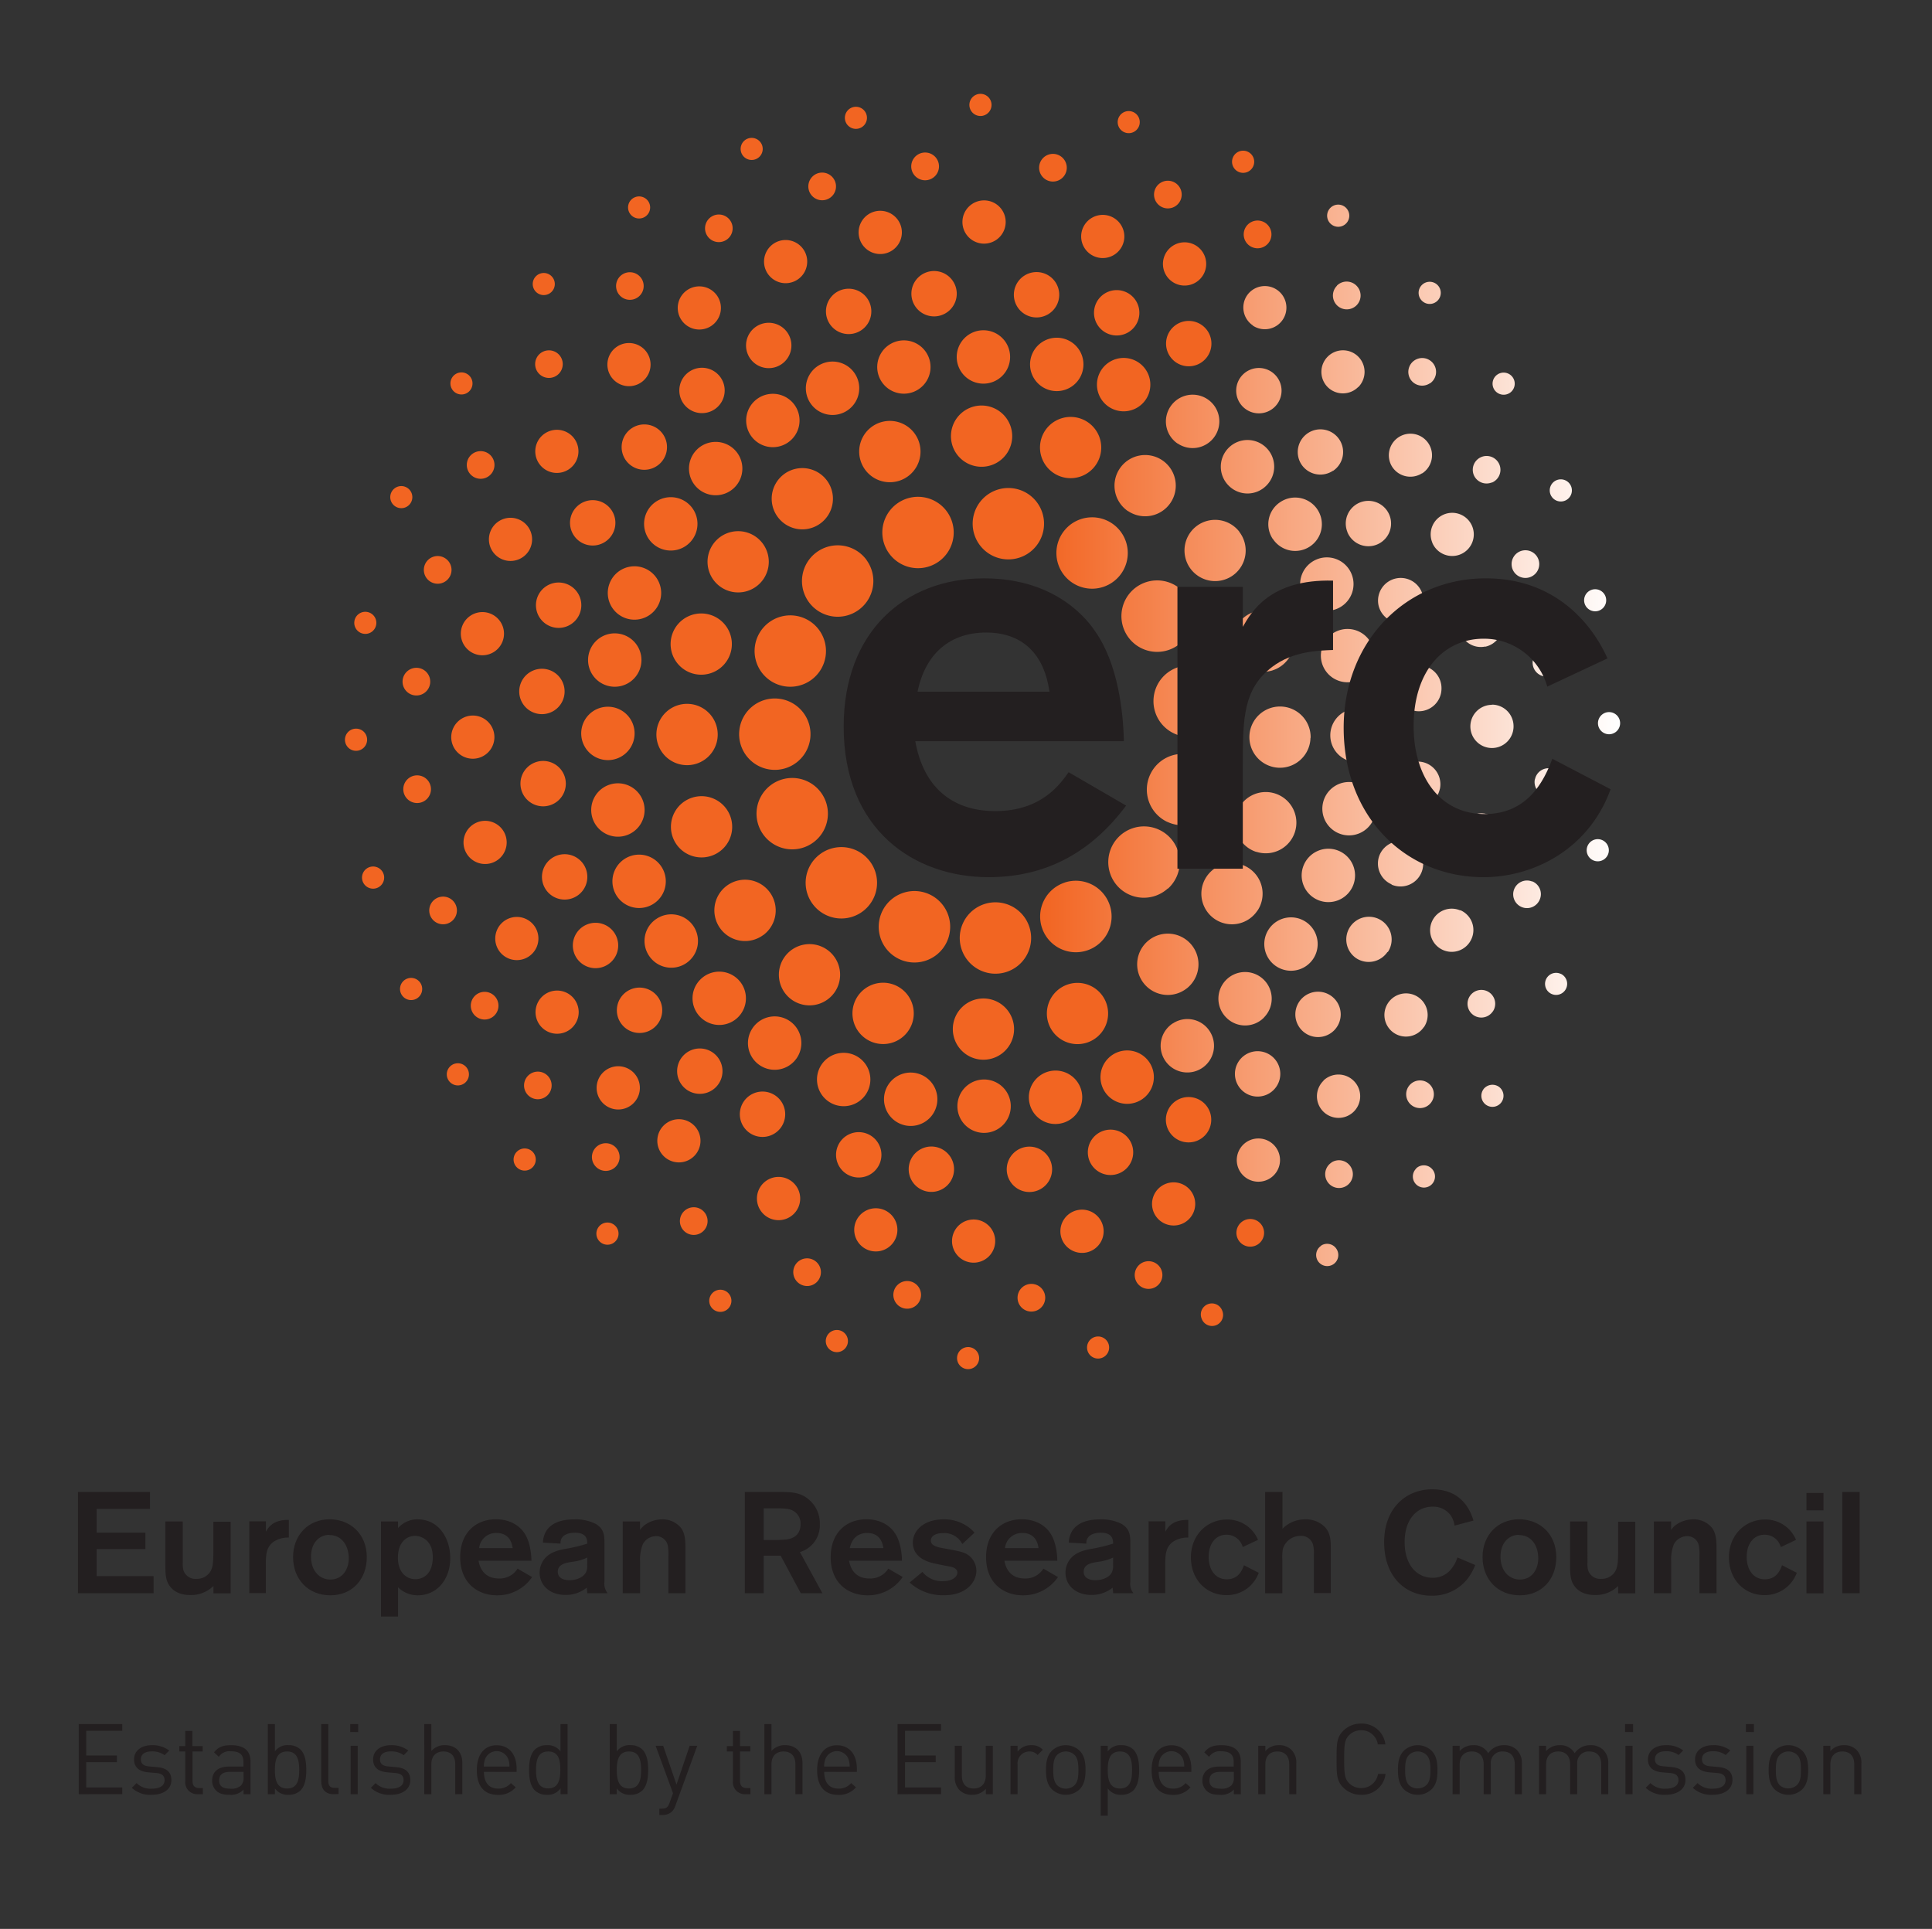 <svg xmlns="http://www.w3.org/2000/svg" xmlns:xlink="http://www.w3.org/1999/xlink" viewBox="0 0 511.01 510.16"><rect x="0" y="0" width="511.01" height="510.16" fill="#333333" stroke="none"/><defs><style>.cls-1{fill:url(#linear-gradient);}.cls-2{fill:#f26522;}.cls-3{fill:#231f20;}</style><linearGradient id="linear-gradient" x1="275.54" y1="194.47" x2="428.51" y2="194.47" gradientUnits="userSpaceOnUse"><stop offset="0" stop-color="#f26522"/><stop offset="1" stop-color="#fff"/></linearGradient></defs><title>READCHINA logos</title><g id="Layer_15" data-name="Layer 15"><path id="SVGID" class="cls-1" d="M296.06,152.36a9.44,9.44,0,1,0-13.3,1.11,9.44,9.44,0,0,0,13.3-1.11M310,171.55a9.45,9.45,0,1,0-12.53-4.66A9.44,9.44,0,0,0,310,171.55Zm4.63,4.45a9.44,9.44,0,1,0,9.34,9.54A9.43,9.43,0,0,0,314.59,176Zm-5.87,41.37a9.44,9.44,0,1,0-4.52-12.56A9.44,9.44,0,0,0,308.72,217.37Zm.15,17.67a9.45,9.45,0,1,0-13.33-.68A9.42,9.42,0,0,0,308.87,235Zm-27.24-1.63a9.45,9.45,0,1,0,11.89,6.1A9.45,9.45,0,0,0,281.63,233.41Zm32.24,28a8.11,8.11,0,1,0-11.38-1.33A8.1,8.1,0,0,0,313.87,261.43Zm32.75-66.27a8.1,8.1,0,1,0-8.27,7.92A8.09,8.09,0,0,0,346.62,195.16Zm-14.36,30.15a8.1,8.1,0,1,0-5.21-10.22A8.1,8.1,0,0,0,332.26,225.31Zm.34,15.51a8.1,8.1,0,1,0-11.22,2.35A8.09,8.09,0,0,0,332.6,240.82Zm4-63.52a8.1,8.1,0,1,0-10.19-5.22A8.11,8.11,0,0,0,336.62,177.3Zm-8.84-36.65A8.1,8.1,0,1,0,326.35,152,8.09,8.09,0,0,0,327.78,140.65Zm-29.43-5.46A8.1,8.1,0,1,0,296.12,124,8.12,8.12,0,0,0,298.35,135.19Zm13.13-17.87a7.06,7.06,0,1,0-1.9-9.8A7.06,7.06,0,0,0,311.48,117.32Zm23.46,11.12a7.06,7.06,0,1,0-10,0A7,7,0,0,0,334.94,128.44Zm1.69,14.08a7.06,7.06,0,1,0,2.08-9.77A7,7,0,0,0,336.63,142.52ZM348.15,148a7.06,7.06,0,1,0,9.28,3.69A7.05,7.05,0,0,0,348.15,148Zm1.4,27a7.05,7.05,0,1,0,5.29-8.47A7.06,7.06,0,0,0,349.55,175ZM366,194.56a7.07,7.07,0,1,0-7.13,7A7.07,7.07,0,0,0,366,194.56Zm-2.27,20.76a7.06,7.06,0,1,0-8.35,5.48A7.06,7.06,0,0,0,363.73,215.32Zm-15.08,22.74a7.06,7.06,0,1,0-3.83-9.21A7.05,7.05,0,0,0,348.65,238.06Zm-1.36,15.61a7.06,7.06,0,1,0-9.82,1.84A7.06,7.06,0,0,0,347.29,253.67Zm-13,15.46a7.05,7.05,0,1,0-10-.05A7,7,0,0,0,334.32,269.13Zm-24.07,1.53A7.06,7.06,0,1,0,320,272.8,7,7,0,0,0,310.25,270.66Zm27-163.1a6,6,0,1,0-8.5,0A6,6,0,0,0,337.22,107.56Zm15.34,17a6,6,0,1,0-8.33-1.72A6,6,0,0,0,352.56,124.51Zm3.82,16.18a6,6,0,1,0,3.3-7.83A6,6,0,0,0,356.38,140.69Zm15.29,24a6,6,0,1,0-7.07-4.72A6,6,0,0,0,371.67,164.66Zm3.6,11.38a6,6,0,1,0,6,6.06A6,6,0,0,0,375.27,176Zm5.56,32.63a6,6,0,1,0-7.19,4.52A6,6,0,0,0,380.83,208.67Zm-12.77,25.22a6,6,0,1,0-3.13-7.91A6,6,0,0,0,368.06,233.89Zm-1,17.86a6,6,0,1,0-8.35,1.6A6,6,0,0,0,367,251.75ZM352.79,272.6a6,6,0,1,0-8.5-.15A6,6,0,0,0,352.79,272.6ZM329.36,279a6,6,0,1,0,8.32,1.78A6,6,0,0,0,329.36,279Zm2-192.89a5.71,5.71,0,1,0-1.56-7.92A5.72,5.72,0,0,0,331.36,86.06Zm27.9,16.28a5.71,5.71,0,1,0-8.09,0A5.72,5.72,0,0,0,359.26,102.34Zm16.88,22.83a5.71,5.71,0,1,0-7.89-1.72A5.73,5.73,0,0,0,376.14,125.17Zm2.69,18.31a5.71,5.71,0,1,0,3.08-7.46A5.71,5.71,0,0,0,378.83,143.48Zm14,27.52a5.72,5.72,0,1,0-6.77-4.43A5.74,5.74,0,0,0,392.84,171Zm1.74,15.37a5.71,5.71,0,1,0,5.76,5.67A5.7,5.7,0,0,0,394.58,186.37Zm-3.91,40a5.71,5.71,0,1,0-4.42-6.76A5.71,5.71,0,0,0,390.67,226.35Zm-4.44,14.37a5.71,5.71,0,1,0,3,7.5A5.71,5.71,0,0,0,386.23,240.72Zm-9.59,30.87a5.72,5.72,0,1,0-7.93,1.54A5.71,5.71,0,0,0,376.64,271.59Zm-26.56,14.17a5.72,5.72,0,1,0,8.08.13A5.74,5.74,0,0,0,350.08,285.76ZM329.77,302a5.72,5.72,0,1,0,7.89,1.74A5.73,5.73,0,0,0,329.77,302ZM356.36,58.72a2.93,2.93,0,1,0-4.07.74A2.92,2.92,0,0,0,356.36,58.72Zm23.86,20.81a2.93,2.93,0,1,0-4.14,0A2.92,2.92,0,0,0,380.22,79.53Zm19.11,24.39a2.93,2.93,0,1,0-4.06-.82A2.95,2.95,0,0,0,399.33,103.92ZM411.71,127a2.93,2.93,0,1,0,3.83,1.59A2.94,2.94,0,0,0,411.71,127Zm10.81,34.62a2.92,2.92,0,1,0-3.46-2.25A2.93,2.93,0,0,0,422.52,161.62Zm3,26.72a2.93,2.93,0,1,0,3,2.9A2.93,2.93,0,0,0,425.55,188.34ZM423.17,222a2.93,2.93,0,1,0,2.31,3.44A2.94,2.94,0,0,0,423.17,222Zm-10.41,35.55a2.92,2.92,0,1,0,1.49,3.86A2.92,2.92,0,0,0,412.76,257.53Zm-20.39,30.55a2.93,2.93,0,1,0,4.09-.66A3,3,0,0,0,392.37,288.08Zm-17.82,21a2.93,2.93,0,1,0,4.15,0A2.92,2.92,0,0,0,374.55,309.05Zm-25.1,20.38a2.93,2.93,0,1,0,4.05.85A2.93,2.93,0,0,0,349.45,329.43Zm4.18-253.91a3.66,3.66,0,1,0,5.17,0A3.65,3.65,0,0,0,353.63,75.52Zm24.57,25.85a3.67,3.67,0,1,0-5.07-1A3.67,3.67,0,0,0,378.2,101.37Zm16.38,26.23a3.66,3.66,0,1,0-4.76-2A3.66,3.66,0,0,0,394.58,127.6Zm5.3,22.27a3.66,3.66,0,1,0,2.86-4.31A3.65,3.65,0,0,0,399.88,149.87Zm9.08,21.7a3.66,3.66,0,0,0,.16,7.32,3.66,3.66,0,1,0-.16-7.32Zm-3,34.53a3.66,3.66,0,1,0,4.28-2.9A3.64,3.64,0,0,0,406,206.1Zm-.7,27a3.65,3.65,0,1,0,2,4.77A3.64,3.64,0,0,0,405.27,233.1Zm-10.42,34.39a3.66,3.66,0,1,0-5.1.95A3.65,3.65,0,0,0,394.85,267.49ZM378.18,292a3.66,3.66,0,1,0-5.18,0A3.66,3.66,0,0,0,378.18,292Zm-26,15.48a3.66,3.66,0,1,0,5.06,1.08A3.66,3.66,0,0,0,352.16,307.46Z"/><path class="cls-2" d="M275.8,141.05a9.44,9.44,0,1,1-6.55-11.63,9.44,9.44,0,0,1,6.55,11.63"/><path class="cls-2" d="M253.89,247.23a9.44,9.44,0,1,1,8.55,10.26,9.45,9.45,0,0,1-8.55-10.26"/><path class="cls-2" d="M233.51,240.71a9.45,9.45,0,1,1,3.94,12.76,9.45,9.45,0,0,1-3.94-12.76"/><path class="cls-2" d="M216.66,226.1a9.44,9.44,0,1,1-1.51,13.26,9.42,9.42,0,0,1,1.51-13.26"/><path class="cls-2" d="M207.11,206.08a9.44,9.44,0,1,1-6.69,11.56,9.44,9.44,0,0,1,6.69-11.56"/><path class="cls-2" d="M206.18,184.82a9.44,9.44,0,1,1-10.6,8.11,9.43,9.43,0,0,1,10.6-8.11"/><path class="cls-2" d="M213.92,164.12a9.44,9.44,0,1,1-13,3.24,9.44,9.44,0,0,1,13-3.24"/><path class="cls-2" d="M229.25,148.2A9.44,9.44,0,1,1,216.07,146a9.44,9.44,0,0,1,13.18,2.17"/><path class="cls-2" d="M252.12,139.26a9.44,9.44,0,1,1-10.88-7.73,9.44,9.44,0,0,1,10.88,7.73"/><path class="cls-2" d="M268.22,272.18a8.1,8.1,0,1,1-8.11-8.1,8.11,8.11,0,0,1,8.11,8.1"/><path class="cls-2" d="M292.68,265.5a8.1,8.1,0,1,1-10.24-5.13,8.1,8.1,0,0,1,10.24,5.13"/><path class="cls-2" d="M251.53,115.1a8.1,8.1,0,1,1,7.83,8.35,8.09,8.09,0,0,1-7.83-8.35"/><path class="cls-2" d="M275.5,115.78a8.1,8.1,0,1,1,5.1,10.27,8.11,8.11,0,0,1-5.1-10.27"/><path class="cls-2" d="M227.62,121.84a8.11,8.11,0,1,1,10.14,5.34,8.1,8.1,0,0,1-10.14-5.34"/><path class="cls-2" d="M205.75,136.79a8.1,8.1,0,1,1,11.34,1.58,8.09,8.09,0,0,1-11.34-1.58"/><path class="cls-2" d="M182.81,178a8.1,8.1,0,1,1,10.32-5,8.11,8.11,0,0,1-10.32,5"/><path class="cls-2" d="M190.65,155.26a8.1,8.1,0,1,1,11.27-2.09,8.1,8.1,0,0,1-11.27,2.09"/><path class="cls-2" d="M181.43,202.37a8.11,8.11,0,1,1,8.4-7.81,8.1,8.1,0,0,1-8.4,7.81"/><path class="cls-2" d="M187.84,226.45a8.1,8.1,0,1,1,5.49-10.06,8.09,8.09,0,0,1-5.49,10.06"/><path class="cls-2" d="M201.87,247.31A8.11,8.11,0,1,1,203.61,236a8.12,8.12,0,0,1-1.74,11.33"/><path class="cls-2" d="M241.2,270.81a8.11,8.11,0,1,1-4.83-10.4,8.12,8.12,0,0,1,4.83,10.4"/><path class="cls-2" d="M220.72,262.49a8.1,8.1,0,1,1-1.92-11.29,8.11,8.11,0,0,1,1.92,11.29"/><path class="cls-2" d="M267.17,94.41a7.06,7.06,0,1,1-7.06-7.06,7.05,7.05,0,0,1,7.06,7.06"/><path class="cls-2" d="M286.43,97.77a7.06,7.06,0,1,1-5.53-8.31,7.05,7.05,0,0,1,5.53,8.31"/><path class="cls-2" d="M303.75,104.37a7.06,7.06,0,1,1-3.91-9.19,7.06,7.06,0,0,1,3.91,9.19"/><path class="cls-2" d="M160.73,186.92a7.06,7.06,0,1,1-7,7.11,7.05,7.05,0,0,1,7-7.11"/><path class="cls-2" d="M163.93,167.64a7.06,7.06,0,1,1-8.26,5.6,7.05,7.05,0,0,1,8.26-5.6"/><path class="cls-2" d="M170.41,150.27a7.06,7.06,0,1,1-9.17,4,7.05,7.05,0,0,1,9.17-4"/><path class="cls-2" d="M181.31,132.66a7.06,7.06,0,1,1-9.78,2,7.07,7.07,0,0,1,9.78-2"/><path class="cls-2" d="M194.25,118.9a7.06,7.06,0,1,1-10,.09,7.07,7.07,0,0,1,10-.09"/><path class="cls-2" d="M210.31,107.32a7.06,7.06,0,1,1-9.78-2,7.07,7.07,0,0,1,9.78,2"/><path class="cls-2" d="M226.67,99.85a7.06,7.06,0,1,1-9.31-3.62,7.05,7.05,0,0,1,9.31,3.62"/><path class="cls-2" d="M245.93,95.43a7.05,7.05,0,1,1-8.51-5.21,7.05,7.05,0,0,1,8.51,5.21"/><path class="cls-2" d="M253.23,292.63a7.06,7.06,0,1,1,7.1,7,7.05,7.05,0,0,1-7.1-7"/><path class="cls-2" d="M233.94,289.41a7.06,7.06,0,1,1,5.6,8.26,7.08,7.08,0,0,1-5.6-8.26"/><path class="cls-2" d="M216.58,282.93a7.06,7.06,0,1,1,4,9.16,7.07,7.07,0,0,1-4-9.16"/><path class="cls-2" d="M199,272a7.06,7.06,0,1,1,2,9.77,7.05,7.05,0,0,1-2-9.77"/><path class="cls-2" d="M185.23,259.08a7.05,7.05,0,1,1,.09,10,7,7,0,0,1-.09-10"/><path class="cls-2" d="M173.66,243a7.06,7.06,0,1,1-2,9.77,7,7,0,0,1,2-9.77"/><path class="cls-2" d="M166.19,226.64a7.06,7.06,0,1,1-3.61,9.3,7.06,7.06,0,0,1,3.61-9.3"/><path class="cls-2" d="M161.78,207.37a7.06,7.06,0,1,1-5.21,8.51,7.06,7.06,0,0,1,5.21-8.51"/><path class="cls-2" d="M291.63,287.63a7.06,7.06,0,1,1,9.25,3.76,7.05,7.05,0,0,1-9.25-3.76"/><path class="cls-2" d="M272.3,291.76a7.06,7.06,0,1,1,8.43,5.34,7,7,0,0,1-8.43-5.34"/><path class="cls-2" d="M253.06,77.68a6,6,0,1,1-6-6,6,6,0,0,1,6,6"/><path class="cls-2" d="M280,79.36a6,6,0,1,1-4.45-7.24A6,6,0,0,1,280,79.36"/><path class="cls-2" d="M300.83,85.2a6,6,0,1,1-3-7.94,6,6,0,0,1,3,7.94"/><path class="cls-2" d="M319.37,94.27a6,6,0,1,1-1.57-8.35,6,6,0,0,1,1.57,8.35"/><path class="cls-2" d="M308.81,298.4a6,6,0,1,1,7.84,3.3,6,6,0,0,1-7.84-3.3"/><path class="cls-2" d="M287.84,305.92a6,6,0,1,1,7.06,4.74,6,6,0,0,1-7.06-4.74"/><path class="cls-2" d="M266.28,309.27a6,6,0,1,1,6.05,6,6,6,0,0,1-6.05-6"/><path class="cls-2" d="M240.49,307.94a6,6,0,1,1,4.57,7.16,6,6,0,0,1-4.57-7.16"/><path class="cls-2" d="M221.58,303.17a6,6,0,1,1,3.31,7.83,6,6,0,0,1-3.31-7.83"/><path class="cls-2" d="M196.82,291.19a6,6,0,1,1,1.37,8.39,6,6,0,0,1-1.37-8.39"/><path class="cls-2" d="M180.92,279a6,6,0,1,1-.1,8.51,6,6,0,0,1,.1-8.51"/><path class="cls-2" d="M165.88,262.18a6,6,0,1,1-1.73,8.33,6,6,0,0,1,1.73-8.33"/><path class="cls-2" d="M155.18,244.54a6,6,0,1,1-3.18,7.89,6,6,0,0,1,3.18-7.89"/><path class="cls-2" d="M148,226.08a6,6,0,1,1-4.49,7.23,6,6,0,0,1,4.49-7.23"/><path class="cls-2" d="M143.6,201.26a6,6,0,1,1-5.94,6.09,6,6,0,0,1,5.94-6.09"/><path class="cls-2" d="M144.53,177a6,6,0,1,1-7.08,4.72,6,6,0,0,1,7.08-4.72"/><path class="cls-2" d="M150.09,154.54a6,6,0,1,1-7.87,3.22,6,6,0,0,1,7.87-3.22"/><path class="cls-2" d="M160.17,133.34a6,6,0,1,1-8.36,1.57,6,6,0,0,1,8.36-1.57"/><path class="cls-2" d="M174.76,114.11a6,6,0,1,1-8.49-.19,6,6,0,0,1,8.49.19"/><path class="cls-2" d="M190.71,100a6,6,0,1,1-8.32-1.75,6,6,0,0,1,8.32,1.75"/><path class="cls-2" d="M208.87,89.07A6,6,0,1,1,201,85.84a6,6,0,0,1,7.87,3.23"/><path class="cls-2" d="M230.35,81.19a6,6,0,1,1-7.08-4.71,6,6,0,0,1,7.08,4.71"/><path class="cls-2" d="M238.43,60.34a5.72,5.72,0,1,1-6.73-4.48,5.73,5.73,0,0,1,6.73,4.48"/><path class="cls-2" d="M266,58.76A5.72,5.72,0,1,1,260.29,53,5.71,5.71,0,0,1,266,58.76"/><path class="cls-2" d="M297.22,63.91A5.71,5.71,0,1,1,293.05,57a5.72,5.72,0,0,1,4.17,6.92"/><path class="cls-2" d="M318.57,72.07a5.72,5.72,0,1,1-3-7.52,5.72,5.72,0,0,1,3,7.52"/><path class="cls-2" d="M305.12,320.54a5.71,5.71,0,1,1,7.43,3.18,5.72,5.72,0,0,1-7.43-3.18"/><path class="cls-2" d="M280.58,326.77a5.72,5.72,0,1,1,6.7,4.5,5.73,5.73,0,0,1-6.7-4.5"/><path class="cls-2" d="M251.81,328.13a5.71,5.71,0,1,1,5.6,5.83,5.71,5.71,0,0,1-5.6-5.83"/><path class="cls-2" d="M226.07,324.07a5.71,5.71,0,1,1,4.38,6.79,5.72,5.72,0,0,1-4.38-6.79"/><path class="cls-2" d="M200.69,314.7a5.72,5.72,0,1,1,2.93,7.53,5.72,5.72,0,0,1-2.93-7.53"/><path class="cls-2" d="M175,298.3a5.71,5.71,0,1,1,1.15,8,5.71,5.71,0,0,1-1.15-8"/><path class="cls-2" d="M159.52,283.64a5.72,5.72,0,1,1-.11,8.06,5.73,5.73,0,0,1,.11-8.06"/><path class="cls-2" d="M144.23,262.92a5.71,5.71,0,1,1-1.66,7.9,5.73,5.73,0,0,1,1.66-7.9"/><path class="cls-2" d="M134.4,243a5.71,5.71,0,1,1-2.93,7.52A5.72,5.72,0,0,1,134.4,243"/><path class="cls-2" d="M127.08,217.23a5.71,5.71,0,1,1-4.35,6.8,5.73,5.73,0,0,1,4.35-6.8"/><path class="cls-2" d="M125,189.25a5.71,5.71,0,1,1-5.65,5.75,5.73,5.73,0,0,1,5.65-5.75"/><path class="cls-2" d="M128.72,162a5.71,5.71,0,1,1-6.72,4.47,5.71,5.71,0,0,1,6.72-4.47"/><path class="cls-2" d="M137.21,137.38a5.71,5.71,0,1,1-7.46,3.1,5.71,5.71,0,0,1,7.46-3.1"/><path class="cls-2" d="M150.45,114.62a5.71,5.71,0,1,1-7.92,1.6,5.74,5.74,0,0,1,7.92-1.6"/><path class="cls-2" d="M170.49,92.48a5.71,5.71,0,1,1-8.07-.18,5.73,5.73,0,0,1,8.07.18"/><path class="cls-2" d="M189.73,78.29a5.71,5.71,0,1,1-7.92-1.6,5.72,5.72,0,0,1,7.92,1.6"/><path class="cls-2" d="M213.07,67a5.71,5.71,0,1,1-7.45-3.09A5.72,5.72,0,0,1,213.07,67"/><path class="cls-2" d="M248.36,44a3.67,3.67,0,1,1-3.66-3.66A3.66,3.66,0,0,1,248.36,44"/><path class="cls-2" d="M262.26,27.75a2.93,2.93,0,1,1-2.93-2.93,2.93,2.93,0,0,1,2.93,2.93"/><path class="cls-2" d="M301.38,33a2.92,2.92,0,1,1-2.15-3.54A2.93,2.93,0,0,1,301.38,33"/><path class="cls-2" d="M331.47,44A2.93,2.93,0,1,1,330,40.11,2.93,2.93,0,0,1,331.47,44"/><path class="cls-2" d="M317.84,348.78a2.92,2.92,0,1,1,5.44-2.12,2.92,2.92,0,1,1-5.44,2.12"/><path class="cls-2" d="M287.57,356.92a2.92,2.92,0,1,1,3.4,2.35,2.91,2.91,0,0,1-3.4-2.35"/><path class="cls-2" d="M253.14,359.12a2.92,2.92,0,1,1,2.85,3,2.92,2.92,0,0,1-2.85-3"/><path class="cls-2" d="M218.5,354a2.93,2.93,0,1,1,2.16,3.54A2.93,2.93,0,0,1,218.5,354"/><path class="cls-2" d="M187.87,342.81a2.93,2.93,0,1,1,1.42,3.89,2.92,2.92,0,0,1-1.42-3.89"/><path class="cls-2" d="M158.33,324.52a2.91,2.91,0,0,1,4.09-.59,2.93,2.93,0,1,1-4.09.59"/><path class="cls-2" d="M136.79,304.53a2.93,2.93,0,1,1-.16,4.14,2.91,2.91,0,0,1,.16-4.14"/><path class="cls-2" d="M119.51,281.69a2.93,2.93,0,1,1-.86,4.06,2.93,2.93,0,0,1,.86-4.06"/><path class="cls-2" d="M107.54,258.9a2.93,2.93,0,1,1-1.48,3.86,2.92,2.92,0,0,1,1.48-3.86"/><path class="cls-2" d="M98,229.26a2.93,2.93,0,1,1-2.17,3.52A2.93,2.93,0,0,1,98,229.26"/><path class="cls-2" d="M94.1,192.72a2.9,2.9,0,0,1,3,2.89,2.93,2.93,0,1,1-3-2.89"/><path class="cls-2" d="M97.14,161.86a2.92,2.92,0,1,1-3.39,2.36,2.91,2.91,0,0,1,3.39-2.36"/><path class="cls-2" d="M107.25,128.78a2.92,2.92,0,1,1-3.81,1.6,2.92,2.92,0,0,1,3.81-1.6"/><path class="cls-2" d="M123.7,99a2.92,2.92,0,1,1-4.07.79A2.92,2.92,0,0,1,123.7,99"/><path class="cls-2" d="M145.92,73.09a2.92,2.92,0,1,1-4.13-.06,2.91,2.91,0,0,1,4.13.06"/><path class="cls-2" d="M171.48,53.26a2.92,2.92,0,1,1-4-.86,2.93,2.93,0,0,1,4,.86"/><path class="cls-2" d="M201.54,38.33a2.92,2.92,0,1,1-3.79-1.66,2.93,2.93,0,0,1,3.79,1.66"/><path class="cls-2" d="M229.25,30.58a2.92,2.92,0,1,1-3.44-2.28,2.92,2.92,0,0,1,3.44,2.28"/><path class="cls-2" d="M282.07,45.18a3.66,3.66,0,1,1-2.75-4.39,3.67,3.67,0,0,1,2.75,4.39"/><path class="cls-2" d="M312.22,53a3.66,3.66,0,1,1-1.78-4.86A3.67,3.67,0,0,1,312.22,53"/><path class="cls-2" d="M335.65,64.08a3.67,3.67,0,1,1-.92-5.09,3.67,3.67,0,0,1,.92,5.09"/><path class="cls-2" d="M327.3,327.45a3.66,3.66,0,1,1,4.78,2,3.66,3.66,0,0,1-4.78-2"/><path class="cls-2" d="M300.2,337.94a3.66,3.66,0,1,1,4.31,2.88,3.65,3.65,0,0,1-4.31-2.88"/><path class="cls-2" d="M269.14,343.18a3.66,3.66,0,1,1,3.6,3.71,3.65,3.65,0,0,1-3.6-3.71"/><path class="cls-2" d="M236.39,341.62a3.66,3.66,0,1,1,2.7,4.41,3.66,3.66,0,0,1-2.7-4.41"/><path class="cls-2" d="M210.12,335a3.66,3.66,0,1,1,6.7,2.95,3.63,3.63,0,0,1-4.81,1.87,3.67,3.67,0,0,1-1.89-4.82"/><path class="cls-2" d="M180.55,320.79a3.66,3.66,0,1,1,.78,5.12,3.65,3.65,0,0,1-.78-5.12"/><path class="cls-2" d="M157.74,303.34a3.66,3.66,0,1,1-.2,5.17,3.65,3.65,0,0,1,.2-5.17"/><path class="cls-2" d="M140.3,284a3.65,3.65,0,1,1-1.11,5.06A3.66,3.66,0,0,1,140.3,284"/><path class="cls-2" d="M126.75,262.62a3.66,3.66,0,1,1-1.93,4.81,3.66,3.66,0,0,1,1.93-4.81"/><path class="cls-2" d="M116.39,237.23a3.66,3.66,0,1,1-2.77,4.36,3.67,3.67,0,0,1,2.77-4.36"/><path class="cls-2" d="M110.33,205.07a3.66,3.66,0,1,1-3.66,3.67,3.66,3.66,0,0,1,3.66-3.67"/><path class="cls-2" d="M110.83,176.69a3.66,3.66,0,1,1-4.29,2.91,3.67,3.67,0,0,1,4.29-2.91"/><path class="cls-2" d="M117.15,147.34a3.66,3.66,0,1,1-4.77,2,3.65,3.65,0,0,1,4.77-2"/><path class="cls-2" d="M129.16,119.93a3.66,3.66,0,1,1-5.07,1,3.68,3.68,0,0,1,5.07-1"/><path class="cls-2" d="M147.83,93.78a3.65,3.65,0,1,1-5.17-.1,3.66,3.66,0,0,1,5.17.1"/><path class="cls-2" d="M169.67,73.67a3.65,3.65,0,1,1-5-1.12,3.66,3.66,0,0,1,5,1.12"/><path class="cls-2" d="M193.51,59a3.65,3.65,0,1,1-4.74-2,3.65,3.65,0,0,1,4.74,2"/><path class="cls-2" d="M221.06,48.63a3.66,3.66,0,1,1-4.28-2.92,3.67,3.67,0,0,1,4.28,2.92"/><path class="cls-3" d="M297.86,213.07C288.61,225.44,276.68,232,261.47,232c-19.53,0-38.32-12.38-38.32-39.82,0-25.05,16.1-39.22,37.13-39.22,19.68,0,27.88,11.78,29.38,14,6.11,8.65,7.46,21.62,7.6,29.08H242.09c2.09,11.78,9.39,18.48,21.17,18.48,12.23,0,17.15-7.15,19.39-10.28Zm-20.28-30.13c-1.65-11.63-8.8-15.65-16.71-15.65-9.54,0-16.1,5.52-18.18,15.65Z"/><path class="cls-3" d="M328.72,155.21v10.58c2.24-3.87,7.16-12.67,23.87-12.22v18.34c-3.88.15-10.59.3-16.11,4.48-7.6,5.81-7.76,13.41-7.76,25.79v27.59H311.43V155.21Z"/><path class="cls-3" d="M409.25,181.6a17.37,17.37,0,0,0-16.85-12.67c-10.29,0-18.5,8.2-18.5,23.11,0,13.42,7,23.26,18.8,23.26,11.33,0,15.65-8.64,17.89-14.61L426,208.74C420.14,224.85,405.37,232,392.4,232c-20.73,0-37-16-37-39.52,0-22.82,16.4-39.52,37.58-39.52,18.78,0,28.33,12.53,32.2,21.18Z"/><polyline class="cls-3" points="25.56 399.08 25.56 405.37 38.46 405.37 38.46 409.7 25.56 409.7 25.56 416.87 40.62 416.87 40.62 421.38 20.63 421.38 20.63 394.6 39.68 394.6 39.68 399.08 25.56 399.08"/><path class="cls-3" d="M61,402.41v19H56.45v-1.94a8.4,8.4,0,0,1-6.15,2.39c-3.11,0-4.58-1.32-5.27-2.2-1.29-1.63-1.29-3.41-1.29-6.25v-11h4.6V413.3a7.58,7.58,0,0,0,.14,1.9A3.35,3.35,0,0,0,52,417.59a4.19,4.19,0,0,0,3.68-2c.68-1.25.72-2.46.76-5.12v-8H61"/><path class="cls-3" d="M70.33,402.41v2.7c.58-1,1.83-3.23,6.07-3.11v4.66a6.92,6.92,0,0,0-4.09,1.15c-1.94,1.48-2,3.41-2,6.55v7H65.94v-19h4.39"/><path class="cls-3" d="M87.38,421.94c-5.92,0-9.86-4.31-9.86-10.11s4-10,9.67-10c5.27,0,9.79,3.68,9.83,10,0,5.91-3.91,10.11-9.64,10.11m-.23-16c-2.85,0-4.89,2.27-4.89,5.76,0,3.91,2.39,6.07,5.12,6.07,3.3,0,5-2.88,4.86-6S90.34,406,87.15,406Z"/><path class="cls-3" d="M100.77,402.41h4.51v1.75a6.73,6.73,0,0,1,5.2-2.31c5.58,0,8.61,5,8.61,10.24,0,5.65-3.52,9.85-8.61,9.85a7.41,7.41,0,0,1-5.2-2.12v7.74h-4.51V402.41m9.11,15.26c2.2,0,4.59-1.52,4.59-5.81,0-4.73-3.31-5.65-4.67-5.65-2.09,0-4.48,1.52-4.55,5.58C105.17,415.69,107.33,417.67,109.88,417.67Z"/><path class="cls-3" d="M140.72,417.14a11.05,11.05,0,0,1-9.26,4.8c-5,0-9.74-3.14-9.74-10.11,0-6.38,4.09-10,9.44-10,5,0,7.1,3,7.47,3.56,1.56,2.2,1.9,5.5,1.94,7.4h-14c.53,3,2.4,4.7,5.39,4.7a5.53,5.53,0,0,0,4.93-2.61l3.87,2.24m-5.16-7.67c-.41-3-2.24-4-4.25-4a4.47,4.47,0,0,0-4.62,4Z"/><path class="cls-3" d="M143.61,408a6.19,6.19,0,0,1,.75-2.85c1.83-3.29,6.34-3.29,7.55-3.29a11.49,11.49,0,0,1,5.7,1.21c2.23,1.37,2.27,3.15,2.27,5.2v10.05a4,4,0,0,0,.84,3.07h-5.39c0-.45-.12-1.21-.12-1.48a8.87,8.87,0,0,1-5.61,1.93c-4.29,0-6.87-2.65-6.87-5.91a5.74,5.74,0,0,1,.61-2.58c1.37-2.73,4.29-3.33,6.11-3.68a42.32,42.32,0,0,0,5.88-1.4c0-.95-.07-2.89-3.23-2.89-1.89,0-2.92.61-3.37,1.22a2.28,2.28,0,0,0-.46,1.67l-4.66-.27m11.72,3.95a13.19,13.19,0,0,1-4,1.14c-1.63.22-3.8.6-3.8,2.61,0,1.48,1.25,2.24,3.08,2.24,2.31,0,3.94-1.06,4.43-2.2a3.75,3.75,0,0,0,.27-1.7Z"/><path class="cls-3" d="M164.7,402.41h4.59v2.24a5.16,5.16,0,0,1,1.48-1.47,7.84,7.84,0,0,1,4.36-1.33,6.24,6.24,0,0,1,5,2.27c1.17,1.6,1.17,3.65,1.17,6.11v11.15h-4.51v-9.67a13.54,13.54,0,0,0-.15-2.88,3.11,3.11,0,0,0-3.11-2.54,4,4,0,0,0-3.5,2.12,10.92,10.92,0,0,0-.72,4.74v8.23H164.7v-19"/><path class="cls-3" d="M197,394.6h8.53c3.57,0,6,0,8.31,1.93a8.18,8.18,0,0,1,3,6.61,7.35,7.35,0,0,1-5.27,7.36l5.95,10.88h-5.72l-5.32-9.93H202v9.93h-5V394.6m5,4.33v8.38h1.74c1.71,0,2.36,0,3.3-.08,1.1,0,4.71-.22,4.71-4.13a3.85,3.85,0,0,0-2.13-3.61c-1.06-.53-2.35-.56-5.31-.56Z"/><path class="cls-3" d="M238.72,417.14a11.05,11.05,0,0,1-9.26,4.8c-5,0-9.75-3.14-9.75-10.11,0-6.38,4.1-10,9.45-10,5,0,7.1,3,7.47,3.56,1.56,2.2,1.9,5.5,1.94,7.4h-14c.53,3,2.39,4.7,5.38,4.7a5.59,5.59,0,0,0,5-2.61l3.86,2.24m-5.16-7.67c-.42-3-2.24-4-4.25-4-2.43,0-4.09,1.4-4.63,4Z"/><path class="cls-3" d="M244,415.77a6.61,6.61,0,0,0,5.46,2.42c2.62,0,3.76-1.28,3.76-2.23,0-1.21-1.37-1.52-2-1.63s-3.75-.73-4.44-.91c-4.51-1.07-5.34-3.68-5.34-5.39,0-3.22,2.92-6.18,8.11-6.18a10.73,10.73,0,0,1,6.26,1.82,8.76,8.76,0,0,1,1.94,1.7l-3.22,3a5.32,5.32,0,0,0-5.17-2.88c-2.16,0-3.15.95-3.15,1.94,0,1.36,1.41,1.74,3.84,2.16,3.95.72,5,.91,6.26,1.86a5.14,5.14,0,0,1,1.94,4c0,2.95-2.66,6.47-8.55,6.47a13,13,0,0,1-9.1-3.37l3.38-2.8"/><path class="cls-3" d="M279.81,417.14a11.06,11.06,0,0,1-9.26,4.8c-5,0-9.74-3.14-9.74-10.11,0-6.38,4.09-10,9.44-10,5,0,7.09,3,7.47,3.56,1.56,2.2,1.9,5.5,1.94,7.4h-14c.53,3,2.39,4.7,5.39,4.7a5.56,5.56,0,0,0,4.93-2.61l3.87,2.24m-5.16-7.67c-.41-3-2.24-4-4.25-4a4.49,4.49,0,0,0-4.63,4Z"/><path class="cls-3" d="M282.7,408a6.19,6.19,0,0,1,.75-2.85c1.83-3.29,6.34-3.29,7.56-3.29a11.43,11.43,0,0,1,5.68,1.21c2.25,1.37,2.28,3.15,2.28,5.2v10.05a4,4,0,0,0,.84,3.07h-5.39c0-.45-.12-1.21-.12-1.48a8.87,8.87,0,0,1-5.61,1.93c-4.29,0-6.87-2.65-6.87-5.91a5.74,5.74,0,0,1,.61-2.58c1.36-2.73,4.29-3.33,6.11-3.68a42.32,42.32,0,0,0,5.88-1.4c0-.95-.08-2.89-3.22-2.89-1.9,0-2.93.61-3.38,1.22a2.24,2.24,0,0,0-.46,1.67L282.7,408m11.72,3.95a13.28,13.28,0,0,1-4,1.14c-1.63.22-3.79.6-3.79,2.61,0,1.48,1.25,2.24,3.07,2.24,2.32,0,4-1.06,4.44-2.2a3.75,3.75,0,0,0,.27-1.7Z"/><path class="cls-3" d="M308.23,402.41v2.7c.56-1,1.82-3.23,6.07-3.11v4.66a7,7,0,0,0-4.1,1.15c-1.93,1.48-2,3.41-2,6.55v7h-4.4v-19h4.4"/><path class="cls-3" d="M328.69,409.13a4.43,4.43,0,0,0-4.29-3.22c-2.62,0-4.71,2.08-4.71,5.88,0,3.41,1.79,5.91,4.79,5.91s4-2.2,4.54-3.72l3.91,2a8.94,8.94,0,0,1-8.53,5.91c-5.27,0-9.41-4.05-9.41-10,0-5.8,4.17-10,9.56-10a8.75,8.75,0,0,1,8.19,5.38l-4.05,1.9"/><path class="cls-3" d="M339.21,394.6v9.75a8.28,8.28,0,0,1,6-2.5,7,7,0,0,1,5.19,2c1.56,1.67,1.59,3.61,1.59,5.77v11.72h-4.47V411a7.8,7.8,0,0,0-.3-2.69,3.22,3.22,0,0,0-3.3-2.09,4.82,4.82,0,0,0-4.6,3.46,12.61,12.61,0,0,0-.14,3v8.72h-4.56V394.6h4.56"/><path class="cls-3" d="M390.19,413.91a14,14,0,0,1-2.31,4,11.83,11.83,0,0,1-9.26,4.13c-7.09,0-12.52-5.19-12.52-14.14,0-9.11,5.88-14,12.71-14,8.35,0,10.32,6.41,10.93,8.27l-5,1.33a6.67,6.67,0,0,0-1-2.66,5.69,5.69,0,0,0-4.82-2.35c-4.36,0-7.4,3.61-7.4,9.33,0,6.11,3.22,9.48,7.43,9.48a6.12,6.12,0,0,0,5.12-2.62,8.63,8.63,0,0,0,1.41-2.76l4.7,2"/><path class="cls-3" d="M402,421.94c-5.91,0-9.87-4.31-9.87-10.11s4-10,9.68-10c5.28,0,9.79,3.68,9.83,10,0,5.91-3.9,10.11-9.64,10.11m-.22-16c-2.85,0-4.9,2.27-4.9,5.76,0,3.91,2.39,6.07,5.12,6.07,3.31,0,5-2.88,4.86-6S405,406,401.77,406Z"/><path class="cls-3" d="M432.53,402.41v19H428v-1.94a8.45,8.45,0,0,1-6.15,2.39c-3.11,0-4.59-1.32-5.28-2.2-1.29-1.63-1.29-3.41-1.29-6.25v-11h4.6V413.3a7.58,7.58,0,0,0,.14,1.9,3.36,3.36,0,0,0,3.54,2.39,4.17,4.17,0,0,0,3.67-2c.68-1.25.72-2.46.77-5.12v-8h4.54"/><path class="cls-3" d="M437.43,402.41H442v2.24a5.16,5.16,0,0,1,1.48-1.47,7.84,7.84,0,0,1,4.36-1.33,6.2,6.2,0,0,1,5,2.27c1.18,1.6,1.18,3.65,1.18,6.11v11.15h-4.52v-9.67a13.54,13.54,0,0,0-.15-2.88,3.1,3.1,0,0,0-3.11-2.54,4,4,0,0,0-3.49,2.12,10.92,10.92,0,0,0-.72,4.74v8.23h-4.59v-19"/><path class="cls-3" d="M471,409.13a4.42,4.42,0,0,0-4.29-3.22c-2.61,0-4.71,2.08-4.71,5.88,0,3.41,1.79,5.91,4.79,5.91s4-2.2,4.55-3.72l3.91,2a9,9,0,0,1-8.54,5.91c-5.27,0-9.41-4.05-9.41-10,0-5.8,4.18-10,9.56-10a8.75,8.75,0,0,1,8.19,5.38l-4,1.9"/><path class="cls-3" d="M482.31,394.87v4.59H477.8v-4.59h4.51m-4.51,7.54h4.51v19H477.8Z"/><rect class="cls-3" x="487.28" y="394.6" width="4.59" height="26.78"/><path class="cls-3" d="M20.83,474.54V456h11.5v1.77H22.8v6.53h8.12v1.77H22.8v6.69h9.53v1.77Z"/><path class="cls-3" d="M40.13,474.7a7.07,7.07,0,0,1-5.26-1.85l1.25-1.25a5.25,5.25,0,0,0,4,1.48c2.11,0,3.41-.75,3.41-2.26,0-1.12-.65-1.75-2.14-1.88l-2.1-.18c-2.5-.21-3.83-1.33-3.83-3.43,0-2.35,2-3.75,4.71-3.75A7.25,7.25,0,0,1,44.76,463l-1.22,1.22a5.51,5.51,0,0,0-3.41-1c-1.88,0-2.87.8-2.87,2.11,0,1.09.63,1.74,2.24,1.87l2.06.18c2.23.21,3.77,1.07,3.77,3.46S43.22,474.7,40.13,474.7Z"/><path class="cls-3" d="M52.32,474.54A3.15,3.15,0,0,1,49,471.1v-7.86H47.43v-1.43H49v-4h1.88v4h2.73v1.43H50.92v7.81c0,1.17.55,1.87,1.74,1.87h1v1.62Z"/><path class="cls-3" d="M64.42,474.54v-1.22a4.51,4.51,0,0,1-3.7,1.38c-1.77,0-2.81-.34-3.61-1.18a3.65,3.65,0,0,1-1-2.6c0-2.24,1.56-3.69,4.43-3.69h3.85V466c0-1.87-.94-2.81-3.28-2.81a3.37,3.37,0,0,0-3.23,1.46l-1.27-1.17c1.14-1.48,2.44-1.9,4.53-1.9,3.43,0,5.12,1.48,5.12,4.27v8.69Zm0-5.91H60.83c-1.93,0-2.87.78-2.87,2.27s.91,2.18,2.95,2.18a3.75,3.75,0,0,0,2.86-.86,3,3,0,0,0,.65-2.21Z"/><path class="cls-3" d="M79.45,473.58a4.49,4.49,0,0,1-3.12,1.12,4.09,4.09,0,0,1-3.62-1.7v1.54H70.84V456h1.87v7.21a4.11,4.11,0,0,1,3.62-1.64,4.45,4.45,0,0,1,3.12,1.12c1.3,1.3,1.56,3.43,1.56,5.44S80.75,472.28,79.45,473.58Zm-3.51-10.34c-2.79,0-3.23,2.4-3.23,4.9s.44,4.89,3.23,4.89,3.2-2.39,3.2-4.89S78.72,463.24,75.94,463.24Z"/><path class="cls-3" d="M88.21,474.54c-2.23,0-3.25-1.46-3.25-3.41V456h1.87v15c0,1.25.42,1.87,1.72,1.87h1v1.62Z"/><path class="cls-3" d="M92.63,458.09V456h2.11v2.11Zm.11,16.45v-12.8h1.87v12.8Z"/><path class="cls-3" d="M103.35,474.7a7.09,7.09,0,0,1-5.26-1.85l1.25-1.25a5.28,5.28,0,0,0,4,1.48c2.11,0,3.41-.75,3.41-2.26,0-1.12-.65-1.75-2.13-1.88l-2.11-.18c-2.5-.21-3.82-1.33-3.82-3.43,0-2.35,2-3.75,4.71-3.75A7.2,7.2,0,0,1,108,463l-1.22,1.22a5.47,5.47,0,0,0-3.41-1c-1.87,0-2.86.8-2.86,2.11,0,1.09.62,1.74,2.24,1.87l2,.18c2.24.21,3.77,1.07,3.77,3.46S106.45,474.7,103.35,474.7Z"/><path class="cls-3" d="M120.41,474.54v-7.91c0-2.24-1.19-3.39-3.12-3.39s-3.2,1.18-3.2,3.39v7.91h-1.87V456h1.87v7.13a4.56,4.56,0,0,1,3.59-1.56c2.89,0,4.61,1.85,4.61,4.73v8.23Z"/><path class="cls-3" d="M128,468.63c0,2.81,1.32,4.43,3.77,4.43a4.24,4.24,0,0,0,3.36-1.46l1.27,1.12a5.87,5.87,0,0,1-4.68,2c-3.39,0-5.6-2-5.6-6.56,0-4.14,2-6.56,5.26-6.56s5.26,2.39,5.26,6.19v.86Zm6.37-3.54a3.29,3.29,0,0,0-6,0,5.31,5.31,0,0,0-.39,2.14h6.76A5.31,5.31,0,0,0,134.38,465.09Z"/><path class="cls-3" d="M148.27,474.54V473a4.14,4.14,0,0,1-3.64,1.7,4.52,4.52,0,0,1-3.13-1.12c-1.3-1.3-1.56-3.44-1.56-5.44s.26-4.14,1.56-5.44a4.47,4.47,0,0,1,3.13-1.12,4.1,4.1,0,0,1,3.61,1.64V456h1.88v18.53ZM145,463.24c-2.78,0-3.22,2.4-3.22,4.9S142.26,473,145,473s3.2-2.39,3.2-4.89S147.83,463.24,145,463.24Z"/><path class="cls-3" d="M169.88,473.58a4.47,4.47,0,0,1-3.12,1.12,4.1,4.1,0,0,1-3.62-1.7v1.54h-1.87V456h1.87v7.21a4.12,4.12,0,0,1,3.62-1.64,4.43,4.43,0,0,1,3.12,1.12c1.3,1.3,1.56,3.43,1.56,5.44S171.18,472.28,169.88,473.58Zm-3.51-10.34c-2.78,0-3.23,2.4-3.23,4.9s.45,4.89,3.23,4.89,3.2-2.39,3.2-4.89S169.15,463.24,166.37,463.24Z"/><path class="cls-3" d="M178.62,477.63a3.8,3.8,0,0,1-.91,1.52,3.53,3.53,0,0,1-2.5.88h-.81v-1.67H175c1.3,0,1.69-.41,2.11-1.58l.9-2.5-4.6-12.54h2L178.93,472l3.49-10.27h2Z"/><path class="cls-3" d="M197.14,474.54a3.14,3.14,0,0,1-3.28-3.44v-7.86h-1.61v-1.43h1.61v-4h1.87v4h2.73v1.43h-2.73v7.81c0,1.17.55,1.87,1.75,1.87h1v1.62Z"/><path class="cls-3" d="M210.38,474.54v-7.91c0-2.24-1.2-3.39-3.13-3.39s-3.2,1.18-3.2,3.39v7.91h-1.87V456h1.87v7.13a4.56,4.56,0,0,1,3.59-1.56c2.89,0,4.61,1.85,4.61,4.73v8.23Z"/><path class="cls-3" d="M218,468.63c0,2.81,1.33,4.43,3.77,4.43a4.24,4.24,0,0,0,3.36-1.46l1.27,1.12a5.85,5.85,0,0,1-4.68,2c-3.38,0-5.59-2-5.59-6.56,0-4.14,2-6.56,5.25-6.56s5.26,2.39,5.26,6.19v.86Zm6.37-3.54a3.29,3.29,0,0,0-6,0,5.31,5.31,0,0,0-.39,2.14h6.76A5.31,5.31,0,0,0,224.34,465.09Z"/><path class="cls-3" d="M237.4,474.54V456h11.5v1.77h-9.52v6.53h8.11v1.77h-8.11v6.69h9.52v1.77Z"/><path class="cls-3" d="M260.76,474.54v-1.43a4.7,4.7,0,0,1-3.62,1.59,4.58,4.58,0,0,1-3.31-1.2,4.79,4.79,0,0,1-1.3-3.59v-8.17h1.88v7.88c0,2.26,1.19,3.41,3.12,3.41s3.2-1.17,3.2-3.41v-7.88h1.87v12.8Z"/><path class="cls-3" d="M274.44,464.18a2.7,2.7,0,0,0-2.22-.94,3.13,3.13,0,0,0-3.07,3.44v7.86h-1.87v-12.8h1.87v1.56a4.31,4.31,0,0,1,3.59-1.72,3.92,3.92,0,0,1,3.08,1.2Z"/><path class="cls-3" d="M285.56,473.24a5.34,5.34,0,0,1-7.34,0c-1.3-1.33-1.56-3.13-1.56-5.1s.26-3.78,1.56-5.1a5.34,5.34,0,0,1,7.34,0c1.31,1.32,1.56,3.12,1.56,5.1S286.87,471.91,285.56,473.24Zm-1.32-9.06a3.28,3.28,0,0,0-2.34-.94,3.21,3.21,0,0,0-2.32.94c-.94.94-1,2.53-1,4s.1,3,1,3.95a3.21,3.21,0,0,0,2.32.94,3.28,3.28,0,0,0,2.34-.94c.93-.93,1-2.52,1-3.95S285.17,465.12,284.24,464.18Z"/><path class="cls-3" d="M299.74,473.58a4.5,4.5,0,0,1-3.13,1.12A4.13,4.13,0,0,1,293,473v7.23h-1.87V461.74H293v1.5a4.07,4.07,0,0,1,3.61-1.66,4.45,4.45,0,0,1,3.13,1.12c1.3,1.3,1.56,3.43,1.56,5.44S301,472.28,299.74,473.58Zm-3.51-10.34c-2.79,0-3.23,2.4-3.23,4.9s.44,4.89,3.23,4.89,3.2-2.39,3.2-4.89S299,463.24,296.23,463.24Z"/><path class="cls-3" d="M306.47,468.63c0,2.81,1.33,4.43,3.78,4.43a4.21,4.21,0,0,0,3.35-1.46l1.28,1.12a5.87,5.87,0,0,1-4.69,2c-3.38,0-5.59-2-5.59-6.56,0-4.14,2-6.56,5.25-6.56s5.26,2.39,5.26,6.19v.86Zm6.38-3.54a3.3,3.3,0,0,0-6,0,5.31,5.31,0,0,0-.39,2.14h6.77A5.68,5.68,0,0,0,312.85,465.09Z"/><path class="cls-3" d="M326.35,474.54v-1.22a4.52,4.52,0,0,1-3.7,1.38c-1.77,0-2.81-.34-3.62-1.18a3.68,3.68,0,0,1-1-2.6c0-2.24,1.56-3.69,4.43-3.69h3.85V466c0-1.87-.94-2.81-3.28-2.81a3.37,3.37,0,0,0-3.23,1.46l-1.27-1.17c1.14-1.48,2.44-1.9,4.52-1.9,3.44,0,5.13,1.48,5.13,4.27v8.69Zm0-5.91h-3.6c-1.92,0-2.86.78-2.86,2.27s.91,2.18,2.94,2.18a3.72,3.72,0,0,0,2.86-.86,2.91,2.91,0,0,0,.66-2.21Z"/><path class="cls-3" d="M341,474.54v-7.88c0-2.27-1.22-3.42-3.15-3.42s-3.17,1.18-3.17,3.42v7.88h-1.88v-12.8h1.88v1.4a4.62,4.62,0,0,1,3.59-1.56,4.49,4.49,0,0,1,3.28,1.2,4.71,4.71,0,0,1,1.32,3.56v8.2Z"/><path class="cls-3" d="M360,474.7a6.58,6.58,0,0,1-4.73-1.93c-1.75-1.75-1.75-3.57-1.75-7.49s0-5.76,1.75-7.5a6.57,6.57,0,0,1,4.73-1.92,6.24,6.24,0,0,1,6.43,5.51h-2a4.38,4.38,0,0,0-4.4-3.75,4.45,4.45,0,0,0-3.2,1.31c-1.17,1.19-1.3,2.47-1.3,6.35s.13,5.15,1.3,6.35a4.47,4.47,0,0,0,3.2,1.29,4.42,4.42,0,0,0,4.45-3.74h2A6.26,6.26,0,0,1,360,474.7Z"/><path class="cls-3" d="M378.65,473.24a5.34,5.34,0,0,1-7.34,0c-1.3-1.33-1.56-3.13-1.56-5.1s.26-3.78,1.56-5.1a5.34,5.34,0,0,1,7.34,0c1.3,1.32,1.56,3.12,1.56,5.1S380,471.91,378.65,473.24Zm-1.33-9.06a3.28,3.28,0,0,0-2.34-.94,3.23,3.23,0,0,0-2.32.94c-.94.94-1,2.53-1,4s.1,3,1,3.95A3.23,3.23,0,0,0,375,473a3.28,3.28,0,0,0,2.34-.94c.94-.93,1-2.52,1-3.95S378.26,465.12,377.32,464.18Z"/><path class="cls-3" d="M400.65,474.54v-7.88c0-2.27-1.22-3.42-3.14-3.42a3,3,0,0,0-3.2,3.21v8.09h-1.88v-7.88c0-2.27-1.22-3.42-3.14-3.42s-3.21,1.18-3.21,3.42v7.88h-1.87v-12.8h1.87v1.4a4.69,4.69,0,0,1,3.62-1.56,4.23,4.23,0,0,1,3.93,2.13,4.91,4.91,0,0,1,4.21-2.13,4.63,4.63,0,0,1,3.31,1.2,4.75,4.75,0,0,1,1.38,3.56v8.2Z"/><path class="cls-3" d="M423.52,474.54v-7.88c0-2.27-1.23-3.42-3.15-3.42a3,3,0,0,0-3.2,3.21v8.09H415.3v-7.88c0-2.27-1.23-3.42-3.16-3.42s-3.2,1.18-3.2,3.42v7.88h-1.87v-12.8h1.87v1.4a4.69,4.69,0,0,1,3.62-1.56,4.23,4.23,0,0,1,3.93,2.13,4.91,4.91,0,0,1,4.22-2.13,4.63,4.63,0,0,1,3.3,1.2,4.75,4.75,0,0,1,1.38,3.56v8.2Z"/><path class="cls-3" d="M429.83,458.09V456h2.11v2.11Zm.1,16.45v-12.8h1.87v12.8Z"/><path class="cls-3" d="M440.55,474.7a7.07,7.07,0,0,1-5.26-1.85l1.25-1.25a5.25,5.25,0,0,0,4,1.48c2.11,0,3.41-.75,3.41-2.26,0-1.12-.65-1.75-2.14-1.88l-2.1-.18c-2.5-.21-3.83-1.33-3.83-3.43,0-2.35,2-3.75,4.71-3.75a7.23,7.23,0,0,1,4.61,1.38L444,464.18a5.46,5.46,0,0,0-3.4-1c-1.88,0-2.87.8-2.87,2.11,0,1.09.63,1.74,2.24,1.87l2.06.18c2.23.21,3.77,1.07,3.77,3.46S443.64,474.7,440.55,474.7Z"/><path class="cls-3" d="M453,474.7a7.09,7.09,0,0,1-5.26-1.85L449,471.6a5.25,5.25,0,0,0,4,1.48c2.11,0,3.41-.75,3.41-2.26,0-1.12-.65-1.75-2.14-1.88l-2.1-.18c-2.5-.21-3.83-1.33-3.83-3.43,0-2.35,2-3.75,4.71-3.75a7.21,7.21,0,0,1,4.61,1.38l-1.22,1.22a5.47,5.47,0,0,0-3.41-1c-1.88,0-2.86.8-2.86,2.11,0,1.09.62,1.74,2.23,1.87l2.06.18c2.24.21,3.77,1.07,3.77,3.46S456.12,474.7,453,474.7Z"/><path class="cls-3" d="M461.79,458.09V456h2.11v2.11Zm.1,16.45v-12.8h1.88v12.8Z"/><path class="cls-3" d="M476.7,473.24a5.34,5.34,0,0,1-7.34,0c-1.3-1.33-1.56-3.13-1.56-5.1s.26-3.78,1.56-5.1a5.34,5.34,0,0,1,7.34,0c1.3,1.32,1.56,3.12,1.56,5.1S478,471.91,476.7,473.24Zm-1.33-9.06a3.28,3.28,0,0,0-2.34-.94,3.23,3.23,0,0,0-2.32.94c-.94.94-1,2.53-1,4s.1,3,1,3.95A3.23,3.23,0,0,0,473,473a3.28,3.28,0,0,0,2.34-.94c.94-.93,1-2.52,1-3.95S476.31,465.12,475.37,464.18Z"/><path class="cls-3" d="M490.45,474.54v-7.88c0-2.27-1.22-3.42-3.14-3.42s-3.18,1.18-3.18,3.42v7.88h-1.87v-12.8h1.87v1.4a4.62,4.62,0,0,1,3.59-1.56,4.49,4.49,0,0,1,3.28,1.2,4.72,4.72,0,0,1,1.33,3.56v8.2Z"/></g></svg>